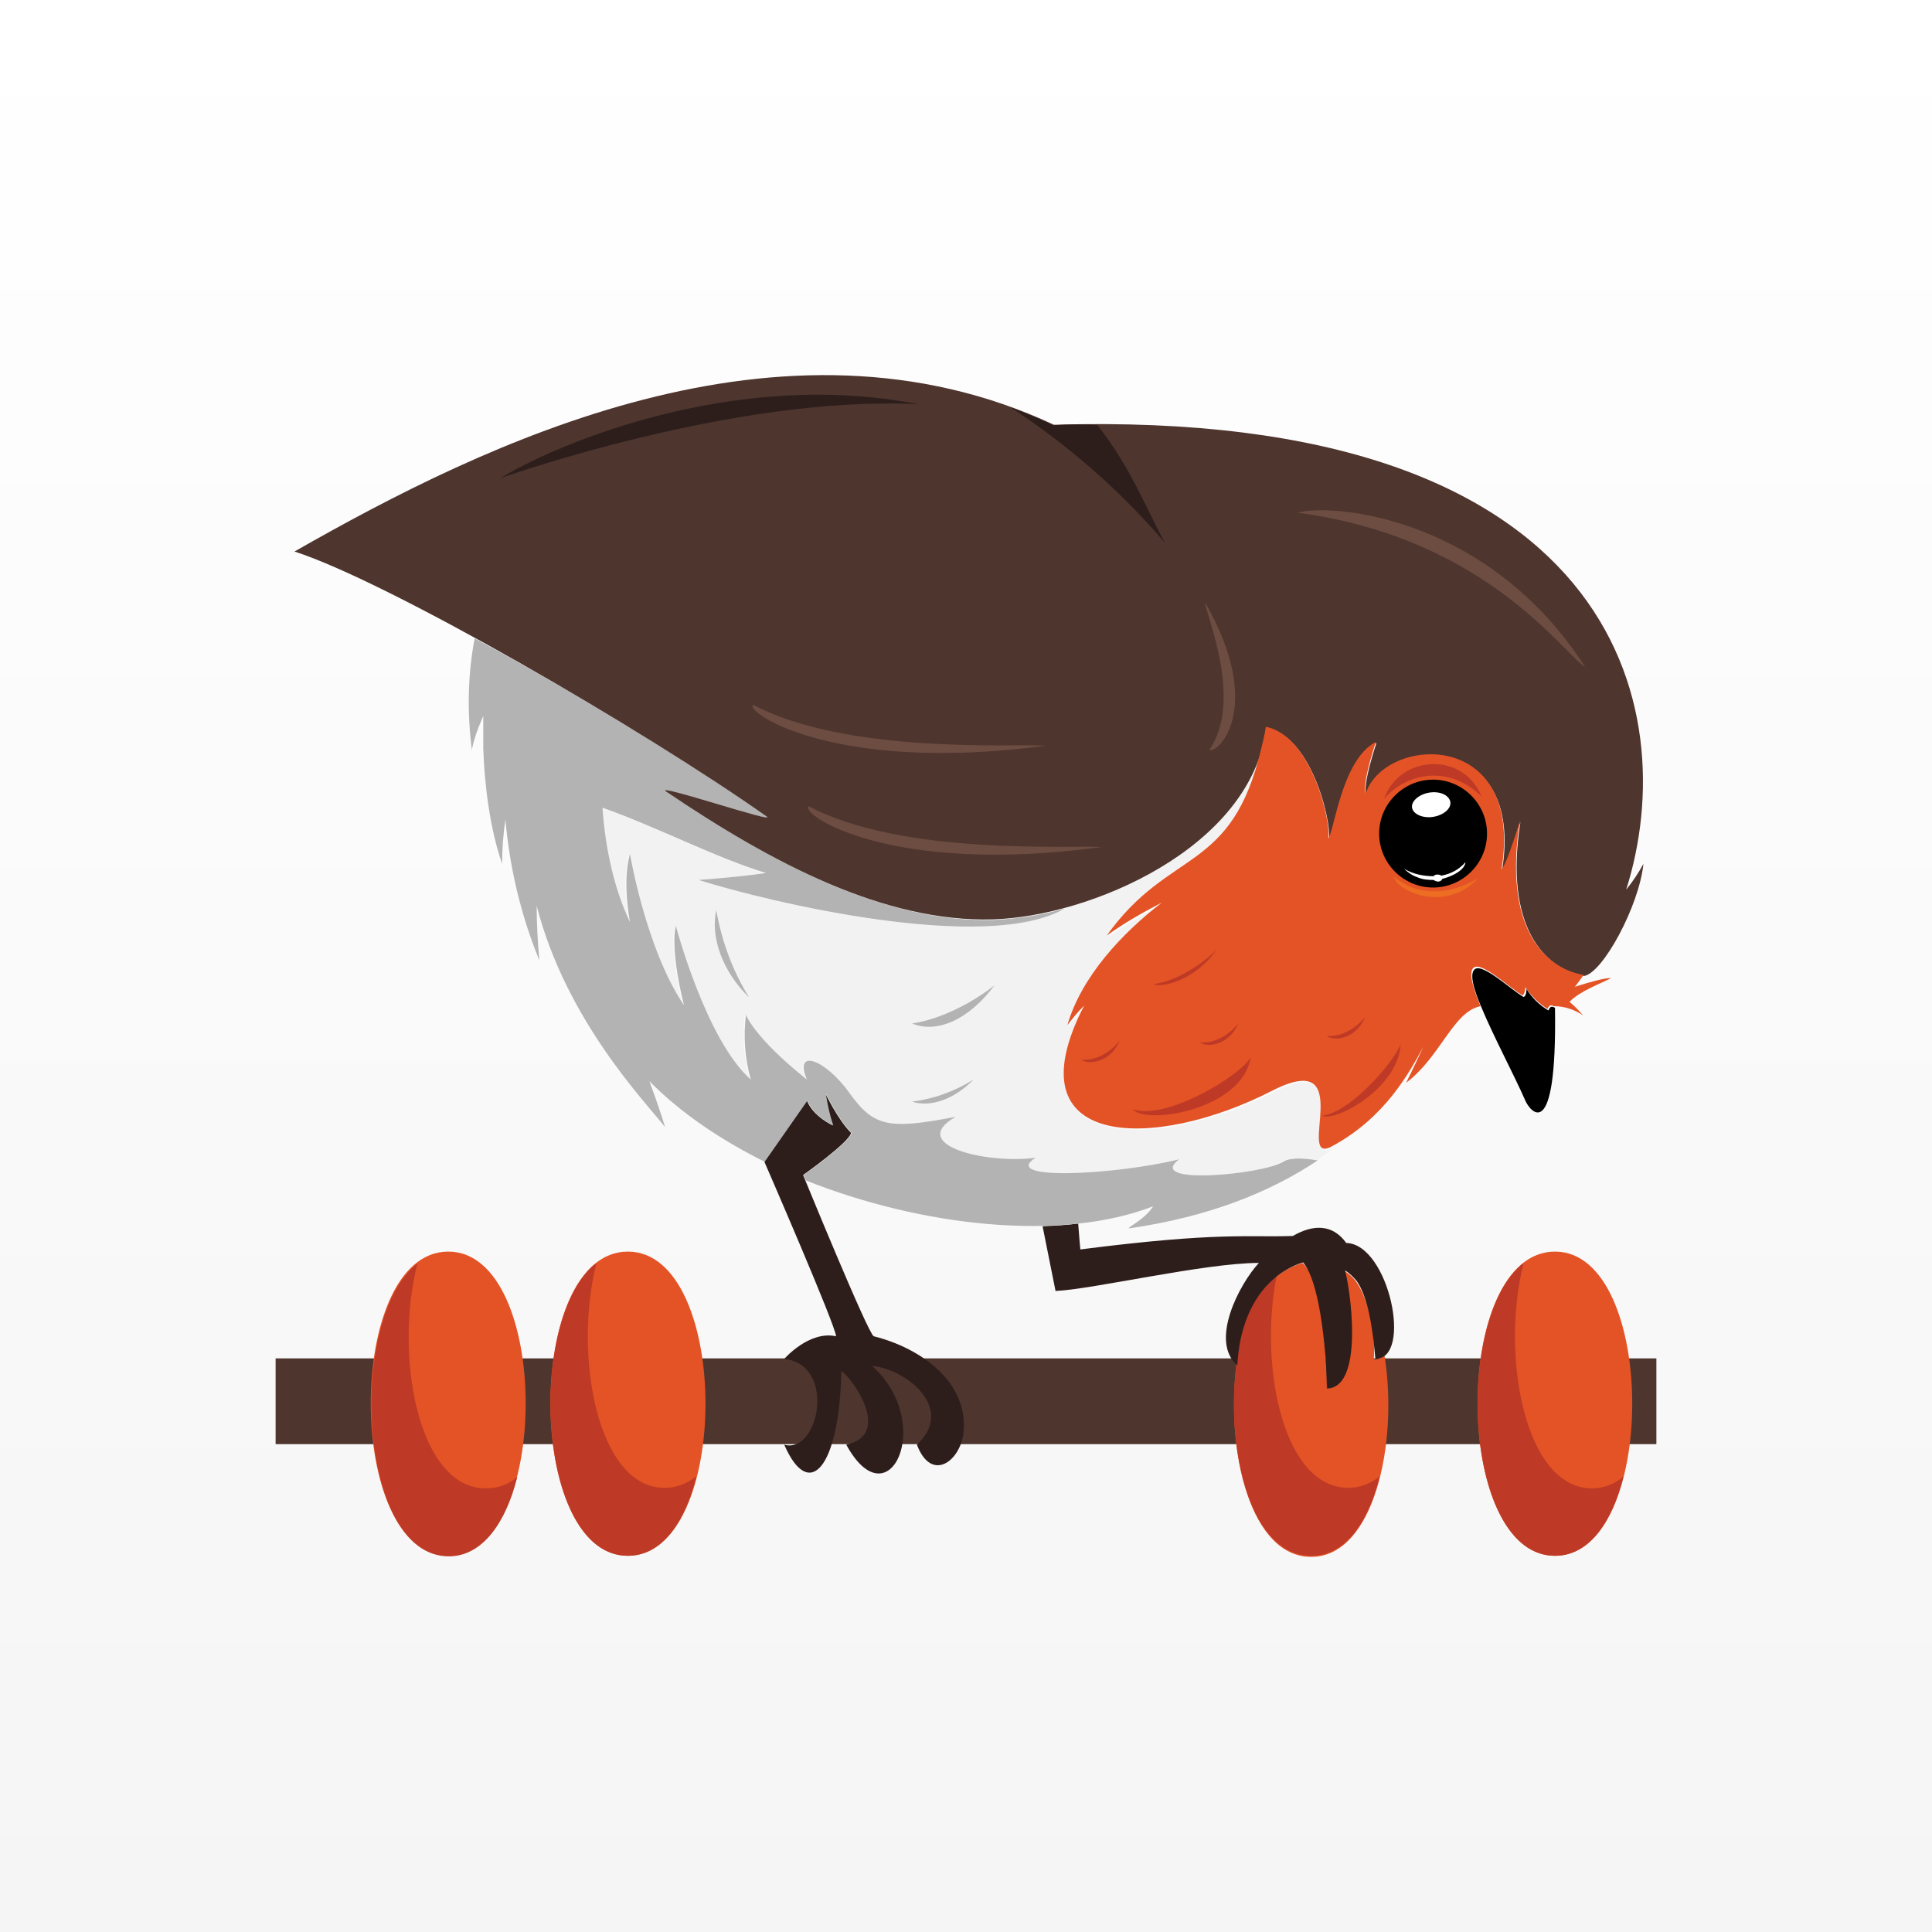 <svg width="256" height="256" viewBox="0 0 256 256" fill="none" xmlns="http://www.w3.org/2000/svg">
<rect x="0" y="0" width="256" height="256" fill="#333333" stroke="none"/>
<rect width="256" height="256" fill="url(#paint0_linear_1_22)"/>
<path d="M219.479 179.994H36.521V191.357H219.479V179.994Z" fill="#4E352E"/>
<path d="M83.19 206.151C69.539 206.151 69.468 165.843 83.19 165.843C96.912 165.843 96.912 206.151 83.19 206.151ZM179.671 169.774C179.242 169.202 178.671 168.702 178.028 168.345C179.1 172.99 180.243 183.996 175.812 183.996C175.669 180.494 175.741 170.274 172.596 167.344C170.666 167.916 167.093 169.703 165.092 174.705C164.449 176.706 164.02 178.779 163.805 180.852V181.066C162.448 192.501 165.735 206.294 173.739 206.294C182.03 206.294 185.317 191.286 183.459 179.637C183.03 179.994 182.53 180.137 182.03 180.137C182.316 176.778 181.315 172.061 179.671 169.774ZM206.043 165.843C192.321 165.843 192.393 206.151 206.043 206.151C219.693 206.151 219.693 165.843 206.043 165.843ZM59.391 165.843C45.669 165.843 45.74 206.151 59.391 206.151C73.041 206.151 73.113 165.843 59.391 165.843Z" fill="#E45325"/>
<path d="M64.394 197.218C65.894 197.218 67.395 196.717 68.539 195.717C67.038 201.72 63.965 206.223 59.462 206.223C47.384 206.223 45.955 174.634 55.317 167.416C52.244 179.279 55.246 197.218 64.394 197.218ZM210.974 197.218C201.898 197.218 198.825 179.279 201.898 167.344C192.535 174.562 193.965 206.151 206.043 206.151C210.617 206.151 213.619 201.649 215.119 195.645C213.976 196.646 212.475 197.218 210.974 197.218ZM165.163 174.562C161.304 186.426 164.163 206.151 173.739 206.151C178.313 206.151 181.315 201.649 182.816 195.645C181.601 196.574 180.172 197.146 178.671 197.146C169.952 197.146 166.807 180.852 169.165 169.059C167.45 170.56 166.021 172.418 165.163 174.562ZM79.044 167.344C69.682 174.562 71.112 206.151 83.19 206.151C87.763 206.151 90.765 201.649 92.266 195.645C91.051 196.574 89.622 197.146 88.121 197.146C79.044 197.218 75.971 179.279 79.044 167.344Z" fill="#BE3A26"/>
<path d="M115.779 177.064C115.064 176.849 106.417 155.695 106.417 155.695C106.417 155.695 112.491 151.407 112.777 150.12C110.991 148.334 109.347 144.832 109.347 144.832C109.561 146.261 109.847 147.69 110.347 149.12C110.347 149.12 107.775 147.976 106.917 145.832L101.271 153.908C101.271 153.908 110.848 175.92 110.776 177.064C107.203 176.278 103.915 180.065 103.915 180.065C110.848 180.78 108.561 192.715 103.915 191.429C107.203 199.004 111.205 194.573 111.491 181.638C112.992 182.71 118.28 190.071 112.134 191.429C117.78 201.792 123.998 188.57 115.565 180.994C119.924 181.352 126.714 186.569 121.496 191.429C123.355 196.36 127.071 193.787 127.643 190.071C128.5 183.21 122.068 178.636 115.779 177.064Z" fill="#2D1E1C"/>
<path d="M178.385 164.7C176.598 162.198 174.025 162.198 171.31 163.771C165.306 163.985 161.59 163.199 143.151 165.557C143.151 165.557 143.008 164.128 142.865 162.127C141.293 162.341 139.721 162.413 138.148 162.484L139.864 171.06C144.795 170.846 159.66 167.344 166.807 167.344C164.234 170.131 160.232 177.707 163.948 180.923C164.52 171.06 170.095 168.059 172.667 167.273C175.169 170.274 175.741 180.494 175.883 183.925C180.315 183.925 179.314 172.919 178.242 168.345C178.814 168.702 179.314 169.202 179.743 169.703C181.387 171.99 181.958 176.778 182.244 180.065C187.247 180.065 184.031 164.843 178.385 164.7Z" fill="#2D1E1C"/>
<path d="M168.665 144.76C153.3 152.55 133.789 152.765 143.794 133.468C143.008 134.326 142.294 135.184 141.579 136.041C143.366 129.609 148.94 123.82 154.086 119.818C151.584 121.104 149.155 122.534 146.796 124.177C155.158 112.385 163.448 116.03 167.307 99.235C164.234 110.17 151.87 117.46 140.936 120.39C130.501 126.393 101.7 119.532 92.409 116.602C98.913 116.102 101.342 115.673 101.342 115.673C94.553 113.6 87.12 109.669 79.688 107.025C80.045 112.385 81.26 117.888 83.333 122.176C82.261 116.173 83.333 113.171 83.333 113.171C83.333 113.171 85.477 125.821 90.479 133.182C88.55 125.321 89.407 122.677 89.407 122.677C89.407 122.677 93.41 137.828 99.341 143.045C98.555 140.258 98.341 137.328 98.698 134.469C98.698 134.469 99.77 137.471 106.774 143.045C104.987 138.828 109.204 140.329 112.42 144.832C115.636 149.334 117.637 149.692 126.499 147.976C119.996 151.693 130.43 154.265 137.076 153.408C132.288 156.481 147.511 155.695 156.087 153.622C151.513 157.124 167.307 155.623 169.952 153.908C170.738 153.408 172.453 153.408 174.454 153.765C175.24 153.265 175.955 152.693 176.67 152.193C171.667 154.623 180.172 138.828 168.665 144.76Z" fill="#F2F2F2"/>
<path d="M152.799 159.84C140.65 164.557 122.211 162.556 106.774 156.41C106.703 156.195 106.56 155.909 106.488 155.695C106.488 155.695 112.563 151.407 112.849 150.12C111.062 148.334 109.418 144.832 109.418 144.832C109.633 146.261 109.919 147.69 110.419 149.12C110.419 149.12 107.846 147.976 106.988 145.832L101.342 153.908C101.342 153.908 101.342 153.908 101.342 153.98C101.342 154.051 101.342 153.98 101.414 153.98C95.339 150.978 90.05 147.333 86.048 143.259C86.977 145.761 87.764 148.119 88.121 149.334C85.548 146.047 75.042 135.255 71.112 120.032C71.112 122.462 71.254 124.821 71.469 127.251C69.039 121.319 67.538 115.03 66.966 108.597C66.68 110.527 66.538 112.457 66.538 114.458C64.894 109.812 64.179 103.738 64.036 99.164V94.876C63.607 95.876 63.179 96.877 62.893 97.877C62.821 98.163 62.75 98.306 62.678 98.592V98.663C62.607 98.949 62.535 99.164 62.535 99.45C61.892 94.518 61.964 89.444 62.893 84.584C76.686 92.017 92.123 101.522 101.7 108.24C103.415 109.384 86.692 103.738 88.407 104.953C102.557 114.529 117.423 122.319 131.716 121.891C134.861 121.748 138.005 121.247 141.079 120.39C130.644 126.393 101.843 119.532 92.552 116.602C99.055 116.102 101.485 115.673 101.485 115.673C94.696 113.6 87.263 109.67 79.831 107.025C80.188 112.385 81.403 117.888 83.475 122.176C82.403 116.173 83.475 113.171 83.475 113.171C83.475 113.171 85.62 125.821 90.622 133.182C88.693 125.321 89.55 122.677 89.55 122.677C89.55 122.677 93.552 137.828 99.484 143.045C98.698 140.258 98.484 137.328 98.841 134.469C98.841 134.469 99.913 137.471 106.917 143.045C105.13 138.828 109.347 140.329 112.563 144.832C115.779 149.334 117.78 149.692 126.642 147.976C120.139 151.693 130.573 154.265 137.219 153.408C132.431 156.481 147.654 155.695 156.23 153.622C151.656 157.124 167.45 155.623 170.095 153.908C170.881 153.408 172.596 153.408 174.597 153.765C168.165 158.053 160.018 161.269 149.583 162.77C149.369 162.627 151.656 161.627 152.799 159.84ZM120.853 135.612C124.069 136.97 128.357 135.184 131.788 130.538C129.429 132.468 124.927 135.041 120.853 135.612ZM120.853 145.975C123.283 146.761 126.428 145.689 129.001 143.045C126.499 144.617 123.712 145.618 120.853 145.975ZM94.91 120.604C94.124 124.177 95.697 128.68 99.27 132.182C97.054 128.608 95.625 124.678 94.91 120.604Z" fill="#B3B3B3"/>
<path d="M215.477 117.888C223.052 93.947 214.405 54.068 139.649 56.283C103.558 39.417 64.322 58.641 39.023 73.078C51.601 77.152 85.334 96.734 101.557 108.169C103.272 109.312 86.549 103.666 88.264 104.881C102.414 114.458 117.28 122.248 131.573 121.819C144.295 121.462 165.735 112.457 167.808 96.448C174.24 97.663 176.67 110.313 176.026 111.313C176.884 110.384 177.813 100.807 182.387 98.449C182.387 98.449 180.529 103.881 181.029 105.31C183.459 97.734 202.041 96.519 199.039 115.315C199.897 114.458 201.469 108.883 201.469 108.883C199.254 122.82 204.685 128.394 209.902 129.323C212.404 128.894 217.192 120.032 217.764 114.458C217.12 115.673 216.334 116.816 215.477 117.888Z" fill="#4E352E"/>
<path d="M66.323 63.358C73.113 59.142 96.983 48.707 121.711 53.567C97.34 52.281 66.323 63.358 66.323 63.358ZM139.578 56.355C137.72 55.497 135.861 54.711 133.932 53.996C141.579 58.999 148.44 65.002 154.372 71.934C152.299 68.29 149.798 61.786 145.367 56.283C143.509 56.212 141.579 56.212 139.578 56.355Z" fill="#2D1E1C"/>
<path d="M145.938 112.242C118.137 116.03 106.059 108.026 107.131 106.811C119.567 113.457 142.222 111.956 145.938 112.242ZM99.77 93.375C98.698 94.447 110.776 102.523 138.577 98.806C134.861 98.52 112.277 100.021 99.77 93.375ZM160.232 99.378C161.518 99.878 167.593 93.589 159.66 79.796C159.875 81.654 164.735 92.875 160.232 99.378ZM210.045 88.372C197.181 68.433 176.598 66.646 171.953 67.932C197.038 71.291 207.186 86.728 210.045 88.372Z" fill="#6D4D42"/>
<path d="M207.973 132.754C209.188 131.396 212.261 130.252 213.476 129.609C212.761 129.538 210.688 130.109 208.687 130.753C209.045 130.252 209.473 129.752 209.831 129.18C204.471 128.251 199.182 122.677 201.398 108.74C201.398 108.74 199.754 114.315 198.968 115.173C201.969 96.305 183.388 97.52 180.958 105.167C180.457 103.738 182.316 98.306 182.316 98.306C177.742 100.665 176.813 110.241 175.955 111.17C176.598 110.17 174.168 97.591 167.736 96.305C167.593 97.234 167.379 98.163 167.164 99.021C163.234 115.887 155.015 112.242 146.653 123.963C148.94 122.319 151.441 120.89 153.943 119.604C148.726 123.606 143.294 129.395 141.436 135.827C142.151 134.898 142.865 134.04 143.651 133.254C133.717 152.55 153.228 152.407 168.522 144.546C180.1 138.614 171.524 154.551 176.455 151.907C183.531 148.119 186.747 142.116 188.605 138.685C187.318 141.473 186.318 143.474 186.318 143.474C190.892 140.043 192.536 134.04 196.18 133.325C195.108 130.753 194.537 128.68 195.323 128.18C196.466 127.465 200.183 131.038 201.755 131.896C202.112 131.61 202.112 130.824 202.112 130.824C202.898 131.967 203.899 132.968 205.042 133.683C205.4 132.897 205.829 133.325 205.9 133.325C207.258 133.325 208.616 133.754 209.759 134.54C209.259 133.969 208.687 133.325 207.973 132.754Z" fill="#E45325"/>
<path d="M196.323 105.524C191.535 100.95 185.889 102.809 183.388 105.882C185.317 100.164 193.75 99.378 196.323 105.524ZM185.603 138.328C184.817 140.544 179.028 147.405 175.169 147.833C176.884 148.762 185.317 144.188 185.603 138.328ZM161.161 125.893C159.589 127.465 156.158 129.966 152.871 130.395C153.871 130.967 158.374 129.895 161.161 125.893ZM148.368 137.899C147.511 138.971 145.581 140.615 143.294 140.401C144.08 141.115 147.082 140.901 148.368 137.899ZM164.091 135.612C163.234 136.684 161.304 138.328 159.017 138.114C159.803 138.828 162.805 138.614 164.091 135.612ZM180.886 134.755C180.029 135.827 178.099 137.471 175.812 137.256C176.598 137.971 179.6 137.828 180.886 134.755ZM165.735 140.043C164.663 142.33 154.586 148.548 150.084 146.976C151.87 149.12 164.663 147.047 165.735 140.043Z" fill="#BE3A26"/>
<path d="M195.823 116.387C192.178 118.603 187.819 118.817 184.674 116.173C185.317 118.317 191.678 120.89 195.823 116.387Z" fill="#ED6D23"/>
<path d="M205.185 133.897C203.97 133.182 202.97 132.182 202.255 131.038C202.255 131.038 202.327 131.896 201.898 132.11C200.326 131.253 196.609 127.679 195.466 128.394C194.68 128.894 195.18 130.895 196.323 133.54C197.896 137.328 200.611 142.402 202.112 145.832C202.684 147.19 206.329 151.979 206.043 133.54C205.971 133.54 205.471 133.04 205.185 133.897Z" fill="black"/>
<path d="M189.891 117.602C193.822 117.602 197.038 114.386 197.038 110.456C197.038 106.525 193.822 103.309 189.891 103.309C185.96 103.309 182.744 106.525 182.744 110.456C182.744 114.386 185.96 117.602 189.891 117.602Z" fill="black"/>
<path d="M192.178 106.239C192.321 107.168 191.249 108.026 189.891 108.24C188.533 108.455 187.247 107.883 187.104 107.025C186.961 106.168 188.033 105.239 189.391 105.024C190.749 104.81 191.964 105.31 192.178 106.239ZM194.179 114.243C193.393 115.173 192.25 115.816 190.963 116.03C190.82 115.887 190.606 115.887 190.391 115.887C190.249 115.887 190.034 115.959 189.963 116.102C188.605 116.102 187.175 115.816 186.032 115.101C186.532 115.601 187.175 116.03 187.819 116.245C188.462 116.53 189.177 116.602 189.963 116.602C190.177 116.745 190.391 116.816 190.606 116.816C190.892 116.745 191.035 116.673 191.106 116.459C192.75 116.03 194.108 115.173 194.179 114.243Z" fill="white"/>
<defs>
<linearGradient id="paint0_linear_1_22" x1="128" y1="0" x2="128" y2="256" gradientUnits="userSpaceOnUse">
<stop stop-color="white"/>
<stop offset="1" stop-color="#F5F5F5"/>
</linearGradient>
</defs>
</svg>
